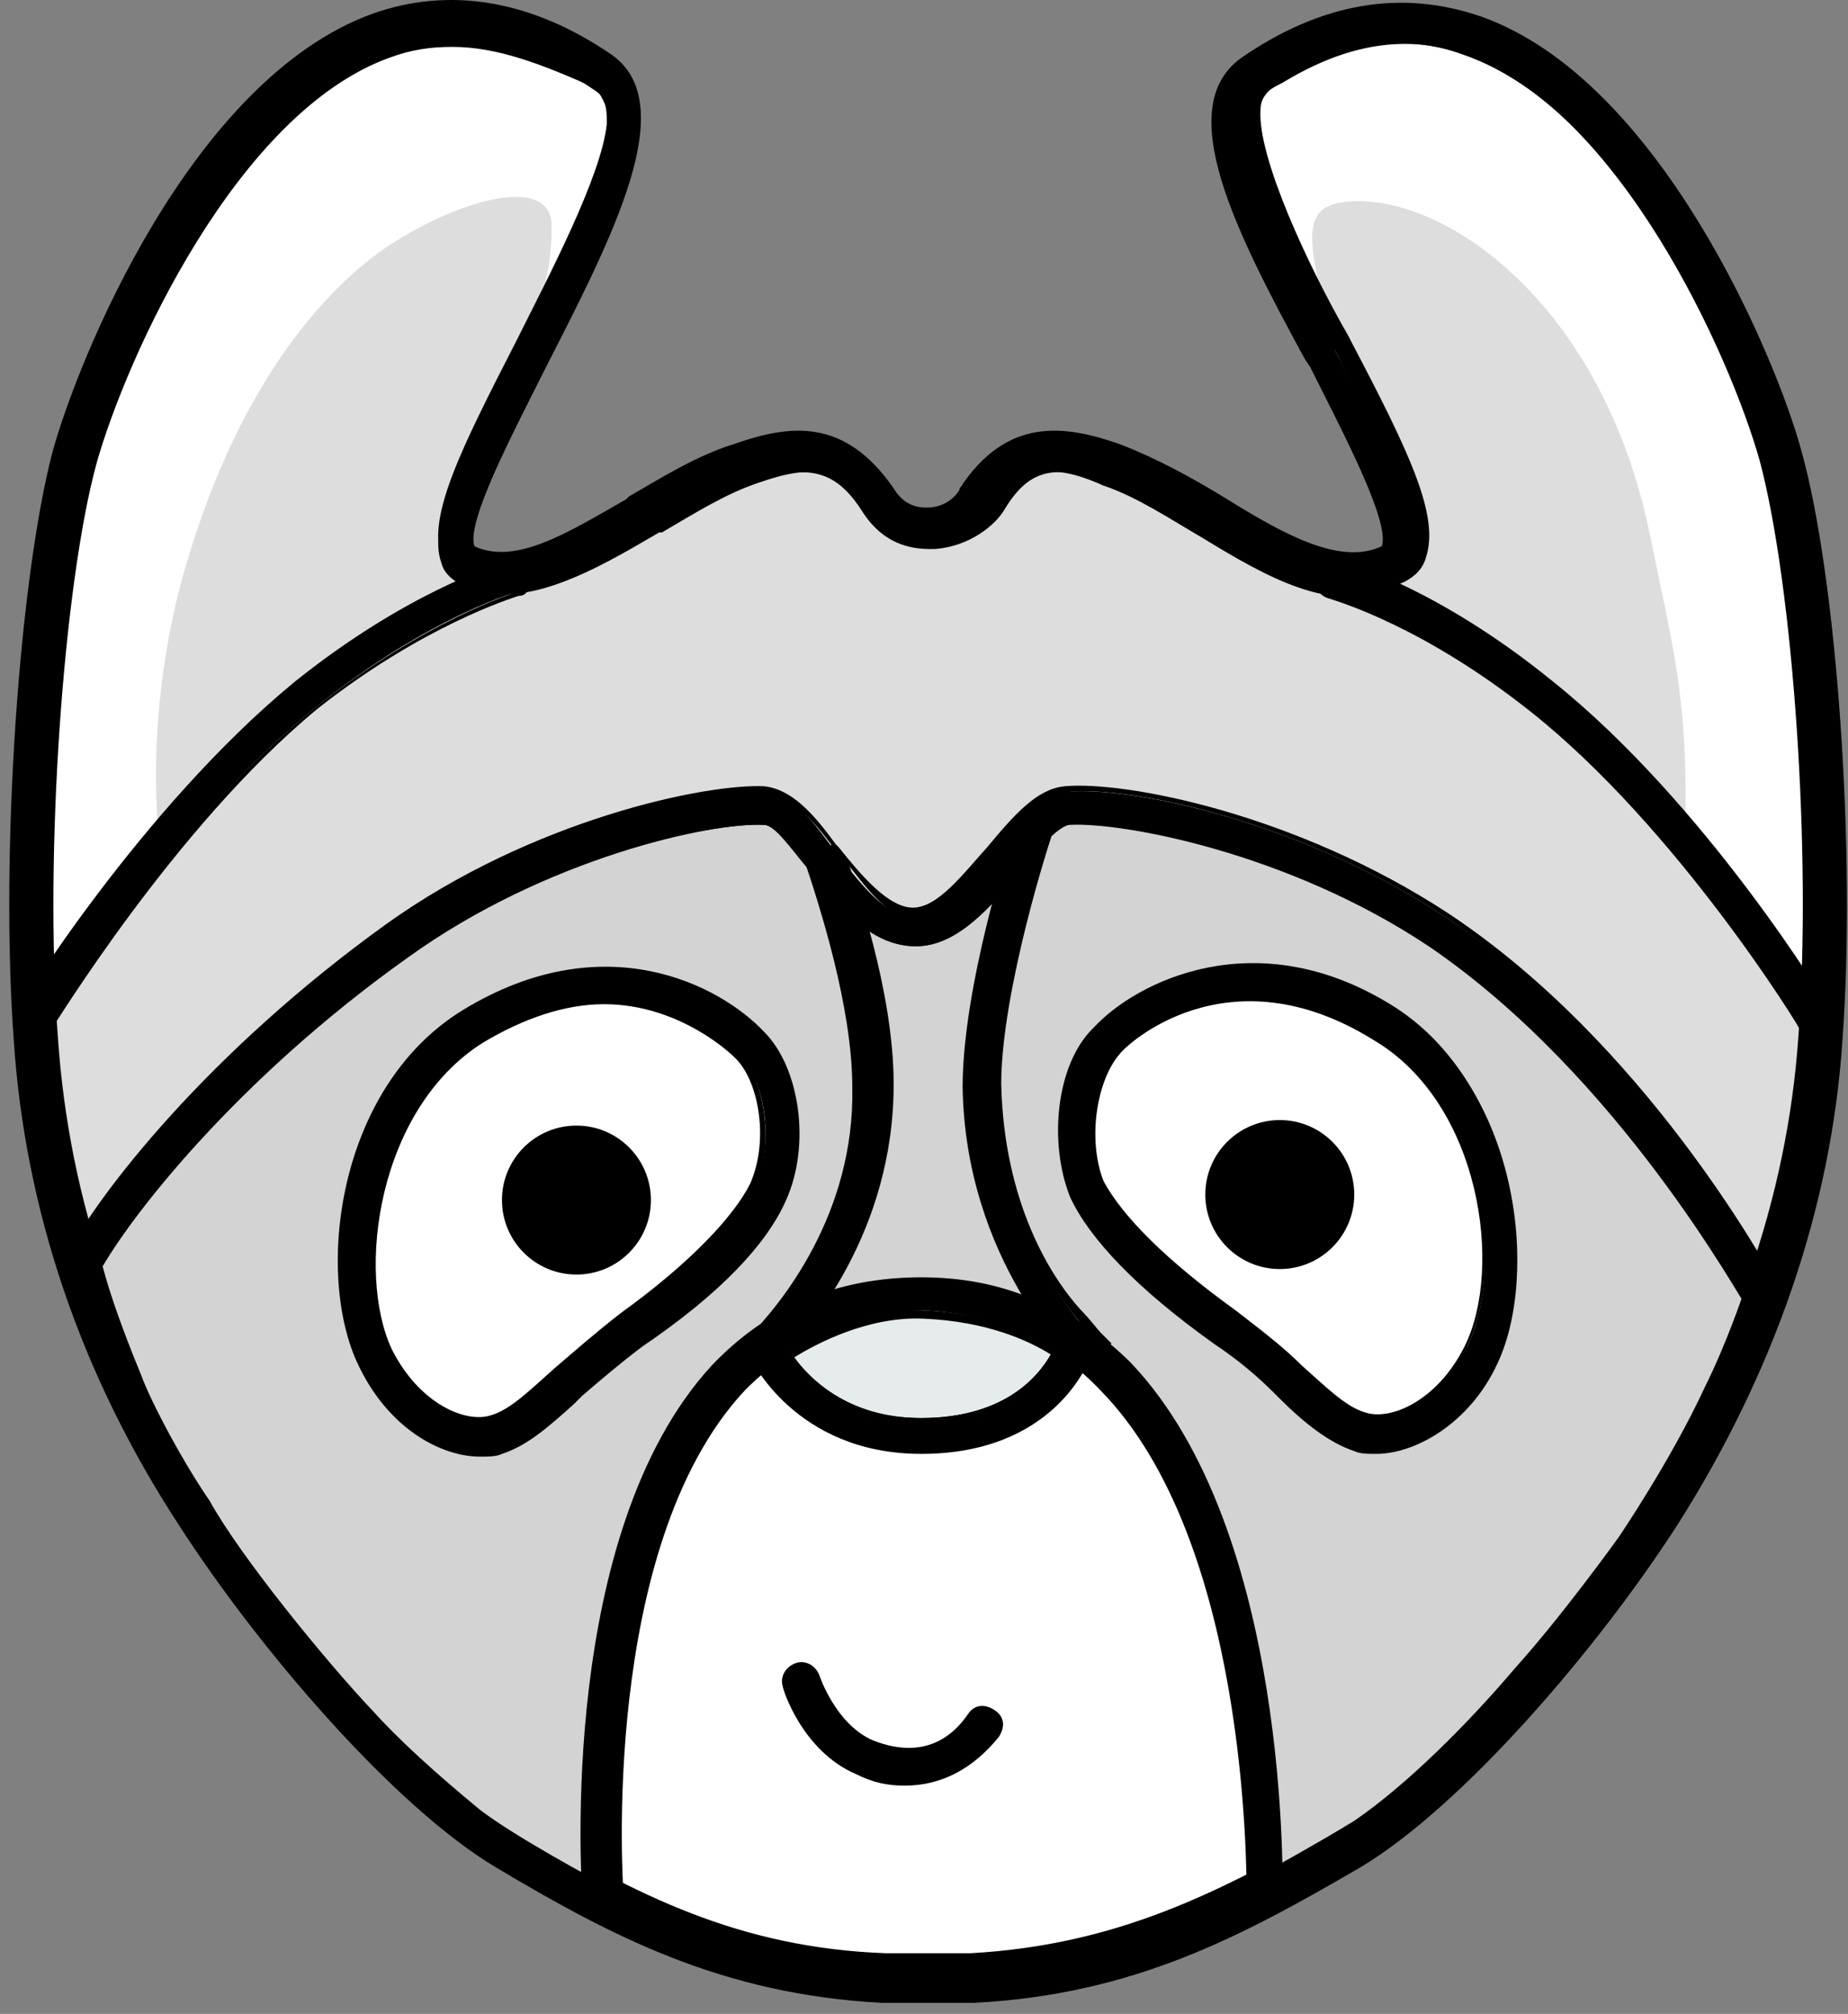 <svg width="67" height="73" viewBox="0 0 67 73" fill="none" xmlns="http://www.w3.org/2000/svg">
<rect x="0" y="0" width="67" height="73" fill="#808080" stroke="none"/>
<path d="M25.2 70.5C23.3 69.8 20.3 68.6 14.1 63.8C10.5 61 5 52.5 3.7 49.6C0.2 41.6 0.7 22.5 2.4 16.3C3 14.2 5.6 9.5 6.6 8C8 5.8 11.2 2.4 14.1 1.4C18.1 -2.11e-05 21.7 2.2 22.1 4.1C23.1 8.2 12.5 19.9 17.1 20.8C20.4 21.5 25.8 15.7 29.1 16.6C31.5 17.2 32 19.3 33.4 19.2C34.1 19.2 35.9 17.2 37.2 16.8C41.8 15.4 47 21.7 49.3 21C50.9 20.5 51.6 18.3 48.8 14.3C47.2 12.1 44 6.3 44.5 3.7C44.9 1.3 50 0.5 51.9 0.9C56.5 1.7 61.9 8.5 63.7 15.1C66.8 26 66.5 34.2 65.4 40.1C64.7 44.1 63.3 48.1 59.5 55.3C56.1 61.6 48.4 67.6 45 68.9C37.9 71.7 32.9 73.4 25.2 70.5Z" fill="white"/>
<path d="M5.8 30.7C5.8 30.7 5.1 25.9 6.8 20.3C8.8 13.6 12 10.3 14.1 8.9C16.7 7.2 20 6.3 20 8.2C20 10 19.6 11 18.9 12.3C16.7 16.3 15.2 20 17.4 21C19.6 22 26.1 15.8 30 16.6C31.7 16.9 33 19.4 34 19.3C36.1 19.1 36.1 15.8 39 16.7C40.8 17.3 41.4 17.6 44.4 18.9C49.8 21.4 50.4 21.4 50.9 20.4C51.9 18.4 49.2 15 48.2 11.7C47.1 8 47.5 7.4 49 7.3C52.5 7.1 58.1 11.1 59.8 19.3C60.7 23.7 61.2 25.3 61.1 30.1C61.1 30.1 66.1 36.1 66.1 37C66.1 37 64.2 46.9 64.1 47.1C64.1 47.1 59.2 39.7 57.7 38.2C56.2 36.7 52.8 34 49.1 31.8C46.4 30.2 42.4 28.7 39.6 29.3C36.6 29.9 36.2 32.7 35.4 33C32.7 34 30.7 32.2 28 30.2C24.3 27.6 14.7 33 10.4 37.3C5 42.7 2.6 46 2.6 46L1 37L5.8 30.7Z" fill="#DDDDDD"/>
<path d="M7.799 55.5C5.399 52.2 3.699 47.2 3.199 45.6C3.199 45.6 4.699 42.7 6.799 40.8C7.699 40 10.499 36.4 14.199 33.9C19.199 30.6 25.699 29 27.099 29.3C29.399 29.9 30.299 33.8 32.599 33.7C34.999 33.6 35.999 29.1 38.799 29.2C41.699 29.3 48.899 31.3 52.099 33.7C58.999 39.1 63.699 46.7 63.699 46.7C63.699 46.7 60.399 56 53.999 62.5C49.999 66.6 45.899 68.9 45.899 68.9C45.899 68.9 45.299 64.5 44.899 60.3C44.399 56.1 41.599 50.5 39.499 49.2C35.199 46.6 33.599 46.2 29.699 47.9C26.399 49.3 23.699 52.7 22.799 57.1C22.199 60 21.699 65.5 21.999 68.4C21.899 68.4 14.899 65.5 7.799 55.5Z" fill="#E6E6E6"/>
<path d="M32.001 72.3C26.301 72 22.301 70 18.101 67.5C14.401 65.3 9.501 59.7 6.601 55.2C3.101 49.7 1.001 43.8 0.601 37.7C0.201 31 0.901 21 2.201 16.4C3.101 13.1 7.101 3.1 13.701 0.8C16.501 -0.2 19.301 0.3 22.101 2.3C24.401 3.9 22.001 8.7 19.601 13.3C18.201 16 16.601 19 17.001 20C17.001 20.1 17.101 20.1 17.101 20.1C18.701 20.9 20.801 19.6 22.901 18.3C24.101 17.6 25.401 16.8 26.701 16.3C28.901 15.5 30.601 15.5 32.201 17.8C32.601 18.4 33.001 18.6 33.601 18.6C34.501 18.6 35.001 17.8 35.001 17.8C36.601 15.4 38.301 15.5 40.501 16.3C41.801 16.8 43.101 17.5 44.301 18.3C46.501 19.6 48.501 20.8 50.101 20.1C50.101 20.1 50.201 20.1 50.201 20C50.501 19 48.901 16 47.601 13.3C45.201 8.7 42.801 4 45.101 2.3C47.901 0.3 50.801 -0.2 53.501 0.8C60.101 3.2 64.101 13.1 65.001 16.4C66.301 21 67.001 31 66.501 37.7C66.101 43.8 64.101 49.7 60.501 55.2C57.601 59.6 52.801 65.3 49.001 67.5C44.801 70 40.801 72 35.201 72.3H32.001ZM16.401 1.4C15.601 1.4 14.801 1.5 14.001 1.8C8.401 3.8 4.301 12.7 3.201 16.6C2.001 21.2 1.401 31 1.801 37.7C2.201 43.6 4.201 49.3 7.601 54.6C10.301 58.8 15.101 64.4 18.701 66.5C22.901 69 26.601 70.9 32.001 71.2H35.101C40.501 70.9 44.201 69 48.401 66.5C52.601 63.6 56.701 58.8 59.501 54.6C63.001 49.3 64.901 43.6 65.301 37.7C65.801 31 65.101 21.2 63.901 16.8C62.801 12.8 58.801 4 53.101 2C50.701 1.1 48.201 1.6 45.701 3.4C44.201 4.5 46.701 9.3 48.501 12.9C50.501 16.7 51.701 19.1 51.201 20.5C51.101 20.9 50.801 21.1 50.501 21.3C48.301 22.3 45.901 20.9 43.601 19.5C42.401 18.8 41.201 18 40.001 17.6C38.001 16.7 37.001 17 36.001 18.6C35.701 19.1 34.901 19.8 33.701 19.9C32.701 19.9 31.901 19.5 31.301 18.6C30.301 17 29.301 16.8 27.201 17.5C26.001 17.9 24.801 18.7 23.601 19.4C21.301 20.8 18.901 22.2 16.701 21.2C16.401 21 16.101 20.8 16.001 20.4C15.501 19 16.701 16.6 18.701 12.8C20.601 9.2 23.101 4.3 21.601 3.3C19.701 2 18.101 1.4 16.401 1.4Z" fill="black"/>
<path d="M31.999 72.6C26.199 72.3 22.199 70.2 17.999 67.7C14.299 65.5 9.399 59.8 6.499 55.3C2.899 49.8 0.899 43.8 0.499 37.7C-0.001 30.9 0.699 21 1.899 16.4C2.799 13.1 6.899 2.9 13.499 0.5C16.299 -0.5 19.299 0 22.199 2C24.699 3.8 22.199 8.6 19.799 13.3C18.599 15.7 16.899 18.9 17.199 19.8C18.699 20.5 20.599 19.3 22.699 18.1L22.799 18C23.999 17.3 25.299 16.5 26.599 16.1C28.599 15.4 30.599 15.1 32.399 17.7C32.699 18.2 33.099 18.4 33.599 18.4C34.399 18.4 34.799 17.8 34.799 17.7C36.499 15.1 38.599 15.4 40.599 16.1C41.899 16.6 43.199 17.3 44.499 18.1C46.599 19.4 48.599 20.5 50.099 19.8C50.399 18.9 48.699 15.7 47.499 13.3L47.299 13C44.799 8.4 42.499 3.9 44.999 2.1C47.899 0.1 50.799 -0.4 53.699 0.6C60.199 2.9 64.399 13 65.299 16.3C66.599 20.9 67.299 30.9 66.799 37.7C66.399 43.8 64.299 49.8 60.799 55.3C57.899 59.8 52.999 65.5 49.299 67.7C44.999 70.2 41.099 72.3 35.299 72.6H31.999ZM31.999 72.1H35.199C40.799 71.8 44.699 69.8 48.899 67.3C52.599 65.1 57.399 59.5 60.299 55.1C63.799 49.6 65.799 43.8 66.299 37.7C66.699 31 65.999 21 64.799 16.5C63.899 13.2 59.899 3.3 53.499 1C50.799 0 47.999 0.5 45.299 2.5C43.199 4 45.499 8.6 47.799 13.1L47.899 13.2C49.699 16.6 50.899 19.1 50.599 20.1C50.599 20.2 50.499 20.3 50.299 20.4C48.599 21.2 46.499 20 44.299 18.6C43.099 17.9 41.799 17.1 40.499 16.7C38.399 15.9 36.799 15.9 35.299 18.2C35.299 18.2 34.699 19 33.699 19.1C33.099 19.1 32.499 18.8 32.099 18.2C30.599 16 28.999 16 26.899 16.8C25.599 17.2 24.399 18 23.199 18.7H23.099C20.899 20 18.799 21.3 16.999 20.5C16.899 20.4 16.799 20.3 16.799 20.2C16.499 19.2 17.699 16.7 19.499 13.3C21.699 9 24.199 4.2 22.099 2.6C19.299 0.7 16.599 0.2 13.899 1.1C7.299 3.3 3.299 13.2 2.399 16.5C1.199 21 0.499 31 0.899 37.7C1.299 43.7 3.299 49.6 6.899 55.1C9.799 59.5 14.599 65.1 18.299 67.3C22.499 69.7 26.399 71.8 31.999 72.1ZM31.999 71.4C26.499 71.1 22.799 69.2 18.499 66.7C14.899 64.6 10.099 59 7.299 54.7C3.999 49.4 1.999 43.6 1.599 37.7C1.099 31 1.799 21.1 2.999 16.6C4.099 12.6 8.199 3.6 13.899 1.6C16.399 0.7 18.999 1.2 21.599 3C23.199 4.1 21.299 8.1 18.799 12.8C16.799 16.6 15.699 18.9 16.099 20.2C16.199 20.5 16.399 20.7 16.699 20.9C18.699 21.9 21.099 20.5 23.299 19.1L23.399 19C24.599 18.3 25.799 17.6 26.999 17.2C29.199 16.4 30.299 16.7 31.399 18.4C31.899 19.2 32.699 19.6 33.599 19.6C34.699 19.6 35.499 18.8 35.699 18.4C36.799 16.7 37.899 16.4 40.099 17.2C41.299 17.6 42.499 18.3 43.699 19H43.799C46.099 20.4 48.399 21.8 50.499 20.8C50.799 20.7 50.999 20.4 51.099 20.1C51.499 18.9 50.299 16.5 48.399 12.7L48.299 12.6C46.299 8.8 43.999 4 45.699 2.8C48.299 1 50.799 0.5 53.299 1.4C58.999 3.5 63.099 12.4 64.199 16.4C65.399 20.9 66.099 30.7 65.599 37.4C65.199 43.4 63.199 49.1 59.799 54.5C57.099 58.8 52.199 64.4 48.599 66.5C44.299 69 40.799 71.1 35.399 71.4H32.999H31.999ZM16.399 1.7C15.599 1.7 14.899 1.8 14.099 2.1C8.599 4.1 4.599 12.9 3.499 16.8C2.299 21.2 1.599 31 2.099 37.6C2.499 43.5 4.399 49.1 7.899 54.4C10.599 58.6 15.399 64.2 18.899 66.2C23.099 68.7 26.799 70.6 32.099 70.8H35.199C40.499 70.5 44.199 68.6 48.399 66.2C51.899 64.1 56.699 58.6 59.399 54.4C62.799 49.1 64.799 43.4 65.199 37.6C65.699 30.9 64.999 21.2 63.799 16.7C62.699 12.8 58.699 4 53.199 2C50.999 1.2 48.799 1.6 46.499 3C46.299 3.1 46.099 3.2 45.999 3.3C45.799 3.5 45.699 3.7 45.699 4C45.599 5.7 47.399 9.6 48.899 12.2L48.999 12.4C51.099 16.4 52.199 18.7 51.699 20.2C51.599 20.6 51.299 20.9 50.899 21.1C48.599 22.2 46.199 20.7 43.799 19.3H43.699C42.499 18.6 41.399 17.9 40.199 17.5C38.199 16.8 37.299 17 36.399 18.5C36.099 19 35.199 19.8 33.899 19.9C32.899 19.9 31.899 19.4 31.299 18.5C30.299 17 29.499 16.8 27.499 17.5C26.299 17.9 25.199 18.6 23.999 19.3H23.899C21.499 20.7 18.999 22.2 16.799 21.1C16.399 20.9 16.099 20.6 15.999 20.2C15.499 18.7 16.699 16.3 18.699 12.4C19.899 10 21.799 6.4 21.999 4.5C21.999 4.2 21.999 3.9 21.899 3.7C21.799 3.5 21.699 3.3 21.599 3.2C19.599 2.3 17.999 1.7 16.399 1.7Z" fill="black"/>
<path d="M1.2 37.6C1.1 37.6 1 37.6 0.9 37.5C0.6 37.3 0.5 37 0.7 36.7C0.9 36.4 5.3 29.2 10.8 24.7C15.1 21.3 18.5 20.4 18.6 20.3C18.9 20.2 19.2 20.4 19.3 20.7C19.4 21 19.2 21.3 18.9 21.4C18.9 21.4 15.6 22.3 11.5 25.6C6.1 29.9 1.7 37.2 1.7 37.3C1.6 37.5 1.4 37.6 1.2 37.6Z" fill="black"/>
<path d="M1.2 37.7C1.1 37.7 1 37.7 0.8 37.6C0.6 37.5 0.5 37.3 0.5 37.2C0.5 37 0.5 36.8 0.6 36.7C0.6 36.6 5.1 29.3 10.7 24.7C14.7 21.5 17.9 20.5 18.5 20.3C18.7 20.3 18.9 20.3 19 20.4C19.2 20.5 19.3 20.6 19.3 20.8C19.3 21 19.3 21.2 19.2 21.3C19.1 21.5 19 21.6 18.8 21.6C18.5 21.7 15.3 22.7 11.5 25.7C6.3 30 1.9 37.3 1.8 37.4C1.7 37.6 1.5 37.7 1.2 37.7ZM18.8 20.5H18.7C18.1 20.7 14.9 21.7 11 24.9C5.4 29.4 1 36.7 0.9 36.8C0.8 36.9 0.8 37 0.8 37.1C0.8 37.2 0.9 37.3 1 37.4C1.2 37.5 1.5 37.4 1.6 37.3C1.6 37.2 6.1 29.9 11.5 25.6C15.4 22.5 18.6 21.5 18.9 21.4C19 21.4 19.1 21.3 19.2 21.2C19.3 21.1 19.3 21 19.2 20.9C19.1 20.6 19 20.5 18.8 20.5Z" fill="black"/>
<path d="M65.9 37.6C65.7 37.6 65.499 37.5 65.4 37.3C65.4 37.2 60.9 29.9 55.599 25.6C51.499 22.3 48.3 21.5 48.2 21.4C47.9 21.3 47.7 21 47.8 20.7C47.9 20.4 48.2 20.2 48.499 20.3C48.599 20.3 51.999 21.2 56.299 24.7C61.799 29.1 66.2 36.3 66.4 36.7C66.6 37 66.499 37.3 66.199 37.5C66.099 37.6 65.999 37.6 65.9 37.6Z" fill="black"/>
<path d="M65.899 37.7C65.699 37.7 65.399 37.6 65.299 37.4C65.299 37.3 60.799 30 55.499 25.8C51.599 22.7 48.499 21.8 48.199 21.7C47.799 21.6 47.599 21.2 47.699 20.9C47.699 20.7 47.899 20.6 47.999 20.5C48.199 20.4 48.299 20.4 48.499 20.4C49.099 20.6 52.299 21.6 56.299 24.8C61.599 29.1 65.899 36 66.399 36.8C66.599 37.1 66.499 37.6 66.199 37.8C66.199 37.6 65.999 37.7 65.899 37.7ZM48.399 20.5C48.299 20.5 48.199 20.5 48.199 20.6C48.099 20.7 47.999 20.8 47.999 20.9C47.899 21.1 48.099 21.4 48.299 21.4C48.699 21.5 51.799 22.5 55.699 25.6C61.099 29.9 65.499 37.2 65.599 37.3C65.699 37.4 65.799 37.5 65.999 37.5C66.099 37.5 66.199 37.5 66.199 37.4C66.399 37.3 66.499 37 66.299 36.8C65.799 36 61.499 29.1 56.199 24.9C52.199 21.7 49.099 20.7 48.399 20.5Z" fill="black"/>
<path d="M3.6 45.3C3.6 45.3 6.2 41.5 8.8 38.8C10.1 37.5 13.2 34.8 14 34.3C17.5 32 22.5 30.2 24.4 29.7C25.7 29.4 27.1 28.9 28.2 29.7C29.3 30.4 30.4 32.2 31.3 33.1C33.1 34.9 34 34 35.5 32.4C36.1 31.8 37 30.2 38.4 29.7C40.1 29.1 42.6 29.3 44.3 30C47.3 31.3 50.1 31.7 52.5 33.7C53.3 34.4 55.9 36.4 57.6 38.2C60.6 41.4 63.2 46.9 63.2 46.9C63.2 46.9 62.6 48.7 61.8 50.3C60.6 52.9 58.7 55.7 58.7 55.7C58.7 55.7 56.7 58.5 54.9 60.5C53.2 62.5 51 64.7 49.1 66C47.8 66.8 45.8 67.9 45.8 67.9C45.8 67.9 45.1 62.1 43.8 56.7C42.9 52.9 41 49.4 38.5 48.3C32.3 45.7 26.7 49.2 24.9 51.9C23 54.8 21.7 66.9 21.7 68.2C21.7 68.2 18.7 66.6 17.4 65.6C15.7 64.2 14.4 63 13.5 62C11.8 60.2 8.7 56.4 7.6 54.4C6.7 53.1 5.5 50.9 5.1 49.8C3.7 46.4 3.6 45.3 3.6 45.3Z" fill="#D3D3D3"/>
<path d="M63.5 47.3C63 46.4 58.7 38.7 51.9 34.2C46.8 30.8 40.8 29.6 38.8 29.8C38.3 29.8 37.6 30.8 36.9 31.6C35.9 32.9 34.7 34.3 33.2 34.3C31.6 34.3 30.4 32.8 29.4 31.5C28.8 30.7 28.1 29.9 27.7 29.9C25.7 29.8 19.7 31.1 14.7 34.7C8.5 39.1 4.4 44.2 3.4 46.4L2.4 45.9C3.6 43.5 7.7 38.4 14.1 33.8C19.4 30 25.6 28.7 27.8 28.8C28.8 28.8 29.5 29.8 30.3 30.9C31.2 32 32.1 33.3 33.2 33.2C34.1 33.2 35.1 32 36 30.9C36.9 29.8 37.7 28.8 38.7 28.7C40.9 28.5 47.1 29.7 52.5 33.3C59.3 37.9 63.6 45.3 64.4 46.8L63.5 47.3Z" fill="black"/>
<path d="M63.399 47.5C63.099 47.1 58.699 39 51.799 34.3C46.699 30.9 40.699 29.8 38.799 29.9C38.399 29.9 37.499 30.9 36.999 31.6C35.899 32.9 34.699 34.3 33.199 34.3C31.499 34.3 30.399 32.8 29.299 31.5C28.699 30.8 28.099 29.9 27.699 29.9C25.799 29.8 19.799 31.1 14.799 34.7C8.599 39.1 4.599 44.2 3.499 46.3L3.399 46.4L2.199 45.8L2.299 45.7C3.499 43.3 7.599 38.1 13.999 33.5C19.299 29.7 25.599 28.4 27.699 28.5C28.699 28.6 29.499 29.5 30.299 30.6L30.399 30.7C31.199 31.7 32.199 32.9 33.099 32.9C33.999 32.9 34.899 31.7 35.799 30.7C36.799 29.5 37.599 28.6 38.599 28.5C40.799 28.3 46.999 29.5 52.499 33.1C59.599 37.8 63.999 45.8 64.499 46.7L64.599 46.8L63.399 47.5ZM39.199 29.7C41.499 29.7 47.199 30.9 51.999 34.1C58.599 38.5 62.999 46.1 63.499 47.1L64.299 46.7C63.599 45.4 59.199 37.9 52.499 33.3C47.099 29.7 40.899 28.5 38.799 28.7C37.899 28.8 37.099 29.7 36.199 30.8C35.299 31.9 34.299 33.3 33.299 33.3C33.299 33.3 33.299 33.3 33.199 33.3C32.099 33.3 31.299 32 30.399 30.9L30.199 30.7C29.399 29.6 28.699 28.9 27.799 28.9C25.599 28.8 19.599 30.1 14.299 33.9C7.999 38.4 3.999 43.2 2.799 45.7L3.499 46C4.699 43.8 8.699 38.7 14.799 34.4C19.699 31 25.399 29.6 27.599 29.6C27.699 29.6 27.799 29.6 27.799 29.6C28.299 29.6 28.999 30.5 29.599 31.3C30.599 32.6 31.699 34 33.299 34C34.699 34 35.799 32.6 36.899 31.4C37.699 30.4 38.399 29.6 38.899 29.6C38.899 29.7 38.999 29.7 39.199 29.7Z" fill="black"/>
<path d="M46.501 68.9H45.401C45.401 68.8 45.7 56 40.1 50.3C38.3 48.5 36.2 47.6 33.7 47.6C31 47.6 28.8 48.6 27 50.4C21.701 56.1 22.601 68.5 22.601 68.6L21.5 68.7C21.5 68.2 20.601 55.7 26.201 49.6C28.201 47.5 30.701 46.4 33.7 46.4C36.501 46.4 39.001 47.4 41.001 49.4C46.8 55.5 46.501 68.4 46.501 68.9Z" fill="black"/>
<path d="M46.6 69H45.2V68.9C45.2 67.6 45.2 55.8 39.9 50.4C38.2 48.6 36 47.7 33.5 47.7C30.9 47.7 28.6 48.6 26.9 50.5C21.7 56.1 22.5 68.5 22.5 68.6V68.7L21.1 68.8V68.7C21.1 68.2 20.2 55.6 25.8 49.5C27.8 47.4 30.3 46.3 33.4 46.3C36.3 46.3 38.7 47.3 40.7 49.4C46.8 55.6 46.4 68.7 46.4 68.9L46.6 69ZM45.5 68.7H46.4C46.4 67.3 46.4 55.3 40.8 49.5C38.9 47.5 36.4 46.5 33.6 46.5C30.6 46.5 28.2 47.7 26.3 49.8C20.9 55.6 21.5 67.1 21.6 68.5L22.4 68.4C22.3 67.1 21.8 55.7 26.9 50.2C28.7 48.3 30.9 47.3 33.7 47.3C36.3 47.3 38.5 48.2 40.2 50C45.4 55.6 45.5 67 45.5 68.7Z" fill="black"/>
<path d="M27.999 49.4L27.199 48.6C28.399 47.4 31.099 44.1 30.999 39.4C30.999 35.9 29.199 31.2 29.199 31.2L30.299 30.8C30.399 31 32.099 35.7 32.099 39.4C32.299 44.5 29.299 48.1 27.999 49.4Z" fill="black"/>
<path d="M28 49.6L27 48.6L27.1 48.5C28.3 47.3 31 44 30.9 39.4C30.9 36.5 29.7 32.8 29.2 31.3C29.2 31.2 29.2 31.2 29.2 31.2V31.1L30.2 30.6L30.7 31.1C31 32 32.4 35.9 32.4 39.3C32.4 44.6 29.4 48.2 28 49.6ZM27.4 48.7L28 49.3C29.3 47.9 32.1 44.4 32 39.5C32 36.2 30.6 32.1 30.2 31.1L29.4 31.4C29.9 32.9 31.1 36.6 31.1 39.6C31.2 44 28.6 47.4 27.4 48.7Z" fill="black"/>
<path d="M39 49.4C38.8 49.2 35.1 45.6 35 39.5C35 35.8 36.9 30.1 37 29.9L38.1 30.3C38.1 30.4 36.2 36.1 36.2 39.6C36.3 45.2 39.7 48.6 39.8 48.7L39 49.4Z" fill="black"/>
<path d="M39 49.5C38.9 49.4 35 45.7 34.9 39.4C34.9 35.8 36.6 30.4 36.9 29.7V29.6H37L38.2 30V30.1C38.1 30.3 36.3 35.9 36.3 39.3C36.4 43.6 38.1 46.3 39.2 47.5C39.5 47.8 39.8 48.2 39.9 48.3C40 48.4 40.3 48.7 40.3 48.7L40 48.9L39 49.5ZM37.1 30C36.8 31 35.2 36.1 35.2 39.5C35.3 45.1 38.5 48.6 39.1 49.2L39.7 48.6C39.1 47.9 36.2 44.7 36.1 39.5C36.1 36.3 37.7 31.2 38 30.3L37.1 30Z" fill="black"/>
<path d="M32.801 64.6C32.201 64.6 31.701 64.5 31.101 64.2C29.201 63.4 28.501 61.2 28.501 61.1C28.401 60.8 28.601 60.5 28.901 60.4C29.201 60.3 29.501 60.5 29.601 60.8C29.601 60.8 30.201 62.6 31.601 63.2C32.601 63.6 34.101 63.8 35.201 62.2C35.401 61.9 35.701 61.9 36.001 62.1C36.301 62.3 36.301 62.6 36.101 62.9C35.201 64 34.101 64.6 32.801 64.6Z" fill="black" stroke="black" stroke-width="0.25" stroke-miterlimit="10"/>
<path d="M22.901 48.3C24.701 47 27.101 45 27.8 43.3C28.601 41.5 28.101 39 27.101 37.9C26.101 36.8 22.101 34.1 17.101 37.2C12.8 39.9 12.2 46.3 13.601 49.2C14.7 51.5 16.8 52.4 18 52C19.401 51.6 20.701 49.9 22.901 48.3Z" fill="white"/>
<path d="M17.4 52.7C15.9 52.7 14.1 51.6 13.1 49.5C11.6 46.3 12.3 39.6 16.8 36.7C21.8 33.6 26 35.8 27.5 37.5C28.7 38.8 29.1 41.5 28.3 43.5C27.7 45 25.9 46.8 23.2 48.8C22.3 49.4 21.6 50.1 20.9 50.7C19.9 51.6 19 52.4 18.1 52.7C17.9 52.7 17.7 52.7 17.4 52.7ZM21.9 36.3C20.6 36.3 19.1 36.7 17.5 37.7C13.6 40.1 12.8 46.1 14.2 49C15.2 51.1 17 51.8 17.9 51.5C18.6 51.3 19.4 50.6 20.3 49.8C21 49.2 21.8 48.5 22.7 47.8C25.2 46 26.9 44.3 27.4 43C28.1 41.3 27.7 39.1 26.8 38.3C26.7 38.2 24.9 36.3 21.9 36.3Z" fill="black"/>
<path d="M17.401 52.8C16.001 52.8 14.101 51.8 13.001 49.5C11.401 46.2 12.201 39.4 16.801 36.6C21.901 33.5 26.101 35.7 27.701 37.4C29.001 38.7 29.401 41.5 28.501 43.5C27.801 45.1 26.101 46.9 23.301 48.8C22.501 49.4 21.801 50 21.101 50.6L20.801 50.9C19.801 51.8 19.101 52.4 18.201 52.7C18.001 52.8 17.701 52.8 17.401 52.8ZM21.901 35.3C20.401 35.3 18.701 35.7 16.901 36.8C12.401 39.6 11.701 46.2 13.201 49.4C14.201 51.6 16.001 52.5 17.401 52.5C17.701 52.5 17.901 52.5 18.101 52.4C19.001 52.1 19.901 51.4 20.801 50.5L20.901 50.4C21.501 49.8 22.201 49.2 23.101 48.6C25.801 46.6 27.501 44.9 28.201 43.4C29.001 41.5 28.601 38.8 27.401 37.6C26.501 36.6 24.501 35.3 21.901 35.3ZM17.401 51.7C16.401 51.7 14.901 50.9 14.001 49.1C12.601 46.2 13.401 40.1 17.301 37.6C18.801 36.7 20.301 36.2 21.801 36.2C24.701 36.2 26.601 38 26.801 38.2C27.701 39.1 28.101 41.4 27.401 43.1C26.801 44.4 25.201 46.1 22.601 48C21.701 48.7 20.901 49.4 20.201 50C19.301 50.9 18.501 51.5 17.801 51.7C17.801 51.7 17.601 51.7 17.401 51.7ZM21.901 36.4C20.501 36.4 19.001 36.9 17.501 37.8C13.701 40.2 12.901 46.1 14.201 48.9C15.201 50.9 16.901 51.6 17.801 51.3C18.501 51.1 19.201 50.4 20.101 49.6C20.801 49 21.601 48.3 22.501 47.6C25.001 45.8 26.601 44.1 27.201 42.9C27.901 41.3 27.501 39.1 26.601 38.3C26.601 38.3 24.701 36.4 21.901 36.4Z" fill="black"/>
<path d="M20.899 46.2C22.39 46.2 23.599 44.991 23.599 43.5C23.599 42.009 22.39 40.8 20.899 40.8C19.408 40.8 18.199 42.009 18.199 43.5C18.199 44.991 19.408 46.2 20.899 46.2Z" fill="black"/>
<path d="M27.801 48.9C27.801 48.9 29.201 52 33.301 52C37.901 52 38.901 48.7 38.901 48.7C38.901 48.7 37.001 47.2 33.501 47C30.601 46.9 27.801 48.9 27.801 48.9Z" fill="#E6ECEC"/>
<path d="M33.4 52.6C28.9 52.6 27.4 49.3 27.3 49.2L27.1 48.8L27.5 48.5C27.6 48.4 30.5 46.3 33.5 46.5C37.1 46.7 39.2 48.3 39.2 48.4L39.5 48.6L39.4 49C39.4 49.1 38.3 52.6 33.4 52.6ZM28.6 49.1C29.1 49.9 30.5 51.4 33.4 51.4C36.6 51.4 37.8 49.7 38.2 48.9C37.5 48.5 35.9 47.6 33.5 47.5C31.4 47.5 29.4 48.6 28.6 49.1Z" fill="black"/>
<path d="M33.4 52.7C28.8 52.7 27.2 49.2 27.2 49.2L27 48.7L27.5 48.4C27.5 48.4 30.4 46.2 33.6 46.4C37.4 46.6 39.4 48.3 39.4 48.3L39.8 48.6L39.6 49C39.5 49.4 38.2 52.7 33.4 52.7ZM27.3 48.8L27.4 49.1C27.4 49.1 28.9 52.5 33.3 52.5C38 52.5 39.1 49.3 39.3 48.9L39.4 48.6L39.2 48.4C39.2 48.4 37.2 46.7 33.5 46.6C30.4 46.5 27.6 48.6 27.5 48.6L27.3 48.8ZM33.4 51.6C30.4 51.6 29 49.9 28.5 49.2L28.4 49.1L28.5 49C29.5 48.4 31.5 47.4 33.5 47.5C35.9 47.6 37.5 48.4 38.3 48.9L38.4 49H38.3C37.9 49.8 36.7 51.6 33.4 51.6ZM28.8 49.2C29.3 49.9 30.7 51.4 33.4 51.4C36.3 51.4 37.6 50 38.1 49.1C37.3 48.6 35.8 47.9 33.5 47.8C31.5 47.7 29.6 48.7 28.8 49.2Z" fill="black"/>
<path d="M44.4 48.1C42.6 46.8 40.2 44.8 39.5 43.1C38.7 41.3 39.2 38.8 40.2 37.7C41.2 36.6 45.2 33.9 50.2 37C54.5 39.7 55.1 46.1 53.7 49C52.6 51.3 50.5 52.2 49.3 51.8C47.9 51.4 46.6 49.7 44.4 48.1Z" fill="white"/>
<path d="M49.901 52.5C49.601 52.5 49.401 52.5 49.101 52.4C48.101 52.1 47.301 51.3 46.301 50.4C45.601 49.8 44.901 49.1 44.001 48.5C41.201 46.5 39.501 44.7 38.901 43.2C38.101 41.3 38.501 38.5 39.701 37.2C41.201 35.6 45.501 33.4 50.401 36.4C55.001 39.2 55.701 46 54.101 49.2C53.201 51.5 51.401 52.5 49.901 52.5ZM44.701 47.6C45.601 48.3 46.401 49 47.101 49.6C48.001 50.4 48.801 51.1 49.501 51.3C50.401 51.6 52.201 50.9 53.201 48.8C54.601 45.9 53.801 39.9 49.901 37.5C44.401 34.1 40.601 38 40.601 38.1C39.801 39 39.301 41.2 40.001 42.8C40.501 44.1 42.201 45.8 44.701 47.6Z" fill="black"/>
<path d="M49.901 52.7C49.601 52.7 49.301 52.7 49.101 52.6C48.201 52.3 47.301 51.6 46.401 50.7L46.201 50.5C45.601 49.9 44.901 49.3 44.001 48.7C41.201 46.7 39.501 44.9 38.801 43.4C38.001 41.4 38.301 38.6 39.601 37.3C41.201 35.7 45.501 33.4 50.501 36.5C55.101 39.4 55.801 46.2 54.301 49.4C53.301 51.6 51.301 52.7 49.901 52.7ZM45.401 35.1C42.801 35.1 40.801 36.4 39.801 37.4C38.601 38.7 38.201 41.3 39.001 43.2C39.601 44.7 41.301 46.5 44.101 48.4C45.001 49 45.701 49.7 46.301 50.2L46.501 50.4C47.401 51.2 48.301 52 49.101 52.2C49.301 52.3 49.601 52.3 49.801 52.3C51.101 52.3 52.901 51.3 54.001 49.2C55.501 46 54.801 39.4 50.301 36.6C48.601 35.5 46.901 35.1 45.401 35.1ZM49.901 51.5C49.701 51.5 49.601 51.5 49.401 51.4C48.701 51.2 47.901 50.5 47.001 49.7C46.301 49.1 45.501 48.4 44.601 47.7C42.001 45.9 40.401 44.2 39.801 42.8C39.101 41.1 39.501 38.8 40.401 37.9C40.601 37.7 44.401 33.9 49.901 37.3C53.901 39.8 54.601 45.9 53.201 48.8C52.401 50.7 50.901 51.5 49.901 51.5ZM44.801 47.5C45.701 48.2 46.501 48.8 47.201 49.5C48.101 50.3 48.801 51 49.501 51.2C50.401 51.5 52.101 50.8 53.101 48.8C54.501 46 53.701 40 49.801 37.7C44.501 34.4 40.801 37.9 40.601 38.2C39.801 39.1 39.401 41.2 40.001 42.8C40.701 44.1 42.301 45.7 44.801 47.5Z" fill="black"/>
<path d="M46.399 46C47.89 46 49.099 44.791 49.099 43.3C49.099 41.809 47.89 40.6 46.399 40.6C44.908 40.6 43.699 41.809 43.699 43.3C43.699 44.791 44.908 46 46.399 46Z" fill="black"/>
</svg>
